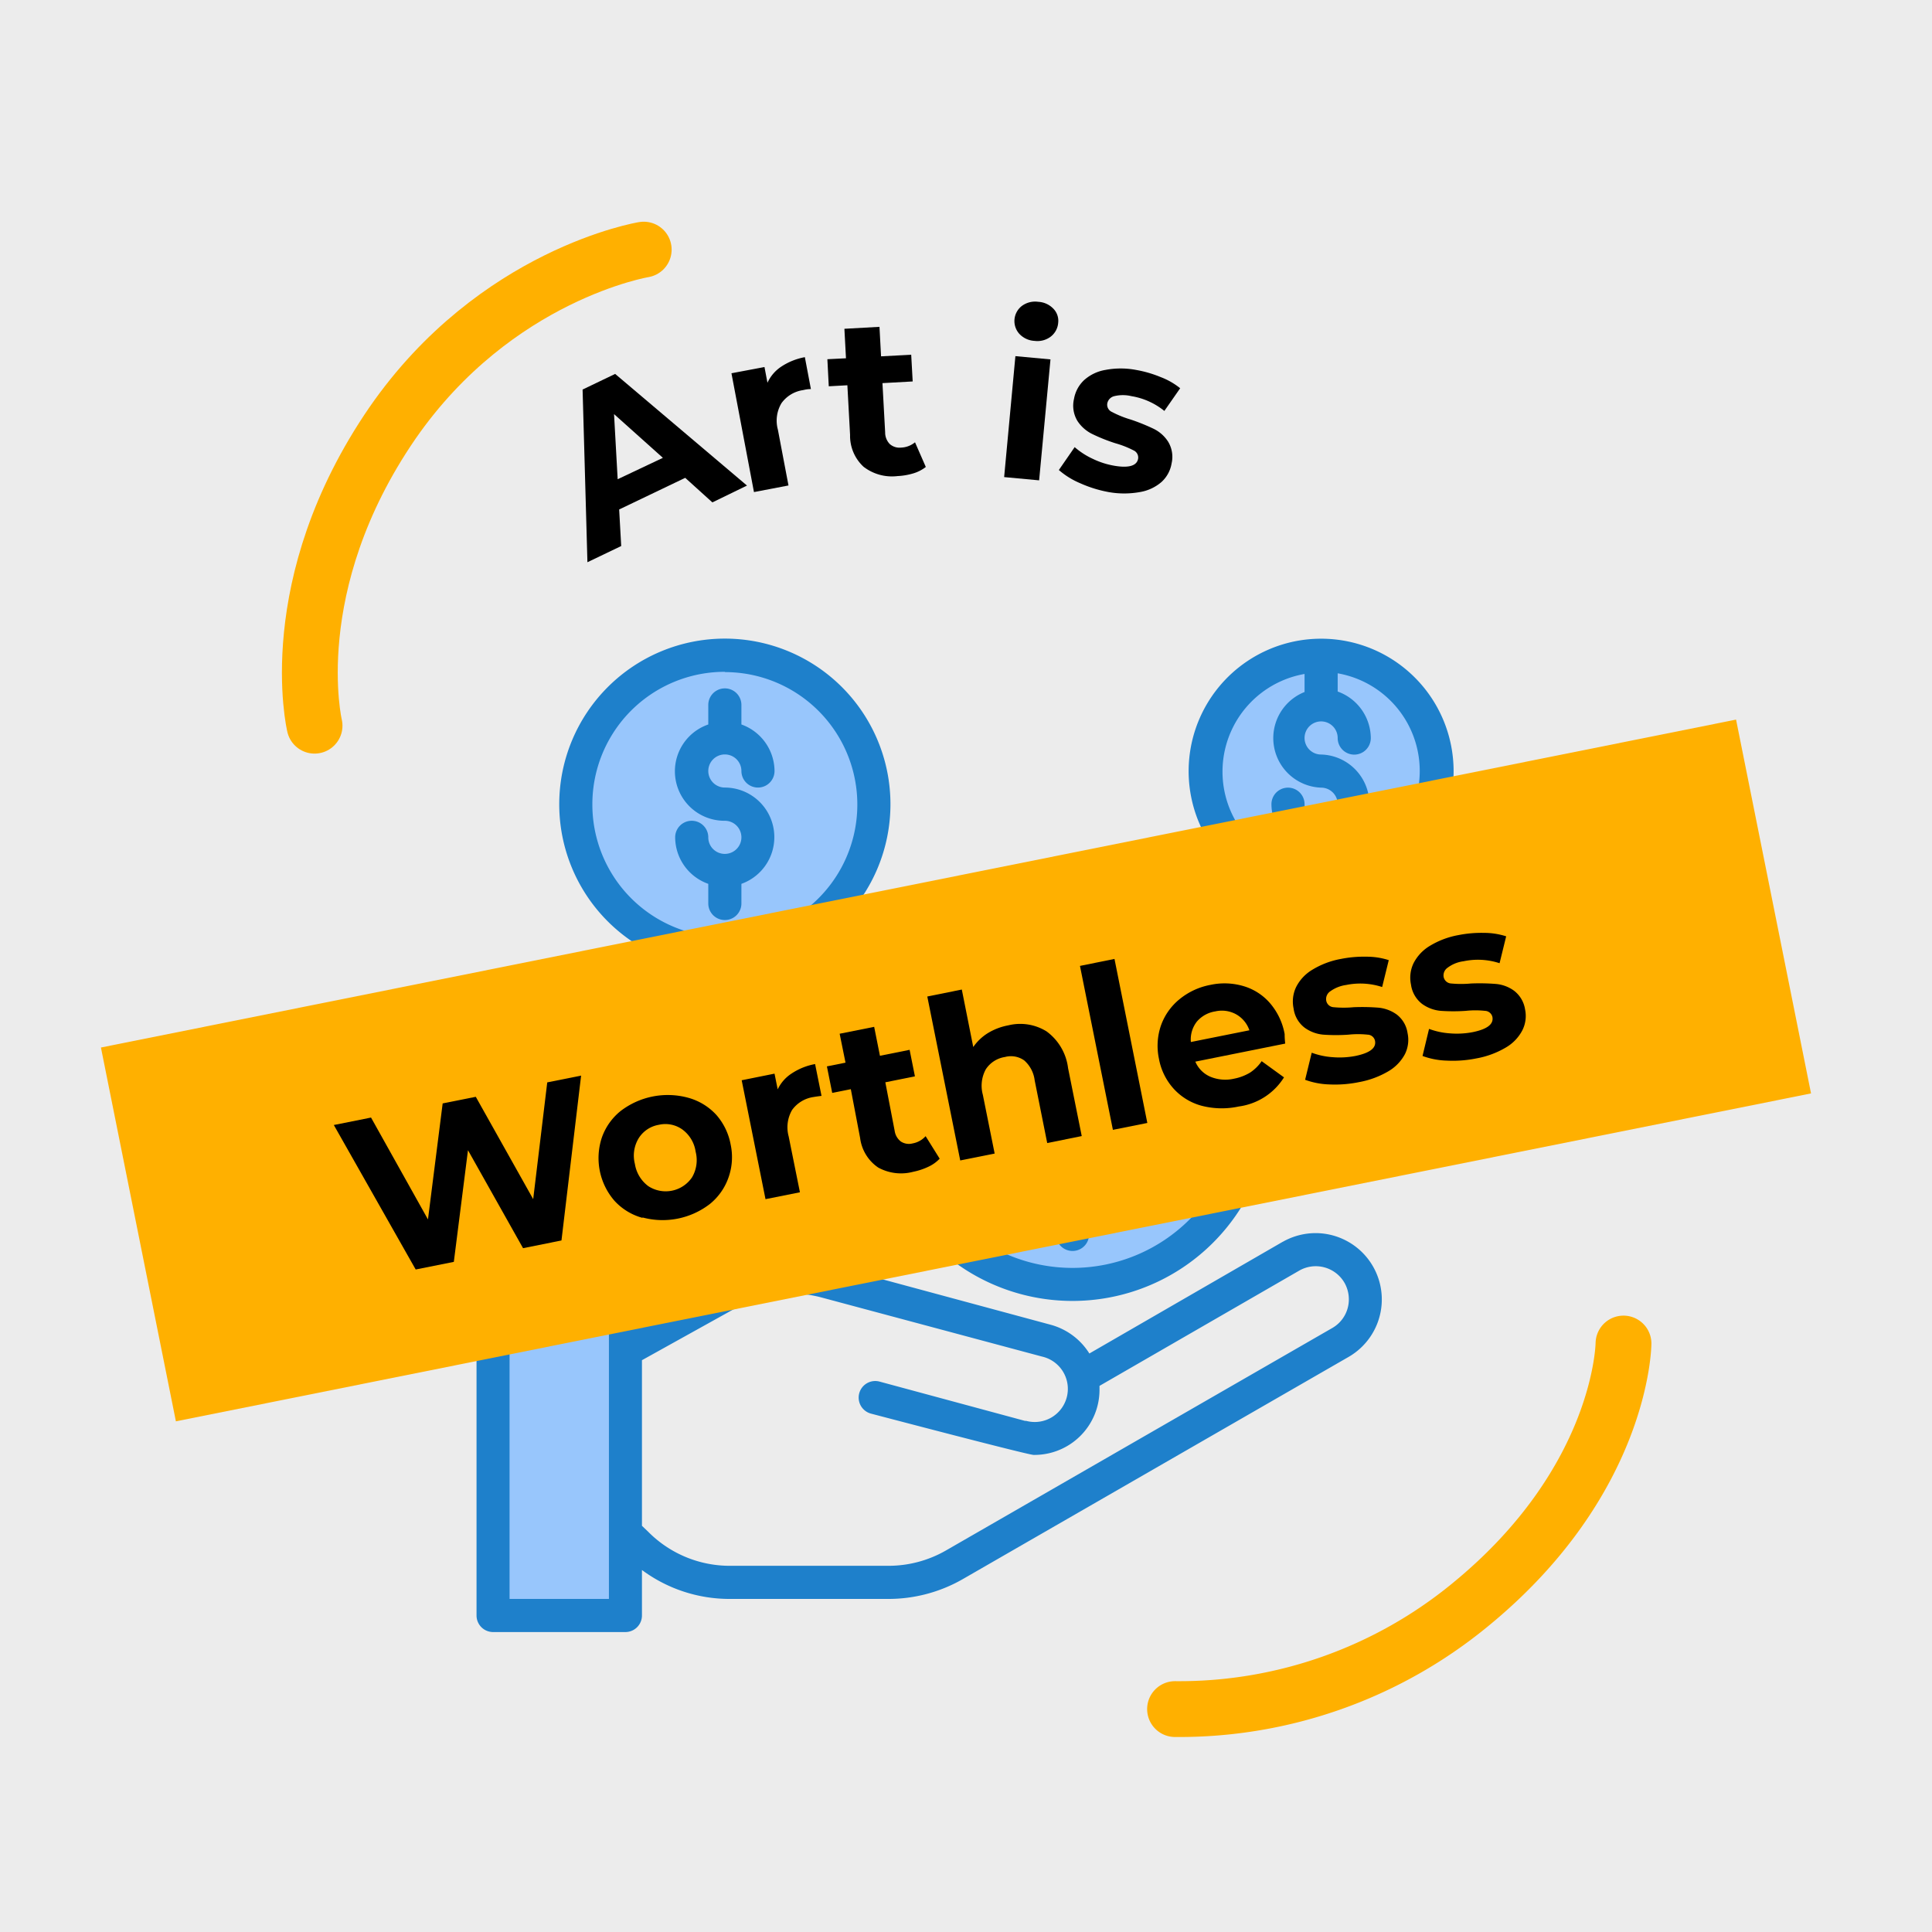 <svg id="Layer_1" data-name="Layer 1" xmlns="http://www.w3.org/2000/svg" viewBox="0 0 207.66 207.66"><defs><style>.cls-1{fill:#ececec;}.cls-2{fill:#98c6fc;}.cls-3{fill:#1e80cb;}.cls-4{fill:#ffb000;}.cls-5{fill:none;stroke:#ffb000;stroke-linecap:round;stroke-miterlimit:10;stroke-width:6px;}</style></defs><rect class="cls-1" width="207.66" height="207.66"/><path class="cls-2" d="M53,173.64H67.23V138.05H53Z"/><path class="cls-2" d="M95.7,118.48A19.58,19.58,0,1,0,115.28,98.9,19.58,19.58,0,0,0,95.7,118.48Zm24.92-5.34a5.34,5.34,0,1,0-5.34,5.34,5.34,5.34,0,1,1-5.34,5.33,5.34,5.34,0,1,0,5.34-5.33,5.34,5.34,0,1,1,5.34-5.34Z"/><path class="cls-2" d="M61.89,86.44a16,16,0,1,0,16-16A16,16,0,0,0,61.89,86.44Zm19.58-3.56a3.56,3.56,0,1,0-3.56,3.56A3.56,3.56,0,1,1,74.35,90a3.56,3.56,0,1,0,3.56-3.56,3.56,3.56,0,1,1,3.56-3.56Z"/><path class="cls-2" d="M142,70.43a12.46,12.46,0,1,0,12.46,12.45A12.45,12.45,0,0,0,142,70.43Zm0,12.45a3.56,3.56,0,1,1-3.56,3.56A3.56,3.56,0,1,0,142,82.88a3.56,3.56,0,1,1,3.56-3.55A3.56,3.56,0,1,0,142,82.88Z"/><path class="cls-3" d="M137.86,133.48l-20.77,12a7.09,7.09,0,0,0-4.16-3.09L89.27,136a15.93,15.93,0,0,0-11.92,1.47L69,142.14v-4.09a1.78,1.78,0,0,0-1.78-1.78H53a1.78,1.78,0,0,0-1.78,1.78v35.59A1.78,1.78,0,0,0,53,175.42H67.23A1.78,1.78,0,0,0,69,173.64v-4.89a15.79,15.79,0,0,0,9.45,3.11h17a16.05,16.05,0,0,0,8-2.11L145,145.82a7.13,7.13,0,0,0-3.6-13.28,7.17,7.17,0,0,0-3.53.94ZM65.45,171.86H54.77v-32H65.45Zm77.75-29.12-41.54,23.92a12.4,12.4,0,0,1-6.18,1.64h-17a12.34,12.34,0,0,1-8.8-3.65L69,164v-17.8l10.06-5.59a12.37,12.37,0,0,1,9.28-1.14L112,145.81a3.56,3.56,0,1,1-1.71,6.91l-.13,0L94.54,148.5a1.78,1.78,0,0,0-.93,3.44s16.86,4.44,17.49,4.44a7,7,0,0,0,7.08-6.92c0-.17,0-.33,0-.5l21.47-12.39a3.57,3.57,0,0,1,4.85,1.29,3.61,3.61,0,0,1,.48,1.79A3.54,3.54,0,0,1,143.2,142.74Z"/><path class="cls-3" d="M115.28,139.83a21.36,21.36,0,1,0-21.36-21.35A21.35,21.35,0,0,0,115.28,139.83Zm0-39.15a17.8,17.8,0,1,1-17.8,17.8A17.79,17.79,0,0,1,115.28,100.68Z"/><path class="cls-3" d="M77.91,91.78A1.77,1.77,0,0,1,76.13,90a1.78,1.78,0,0,0-3.56,0,5.33,5.33,0,0,0,3.56,5v2.11a1.78,1.78,0,0,0,3.56,0V95a5.33,5.33,0,0,0-1.78-10.35,1.78,1.78,0,1,1,1.78-1.78,1.78,1.78,0,0,0,3.56,0,5.35,5.35,0,0,0-3.56-5v-2.1a1.78,1.78,0,0,0-3.56,0v2.1a5.32,5.32,0,0,0,1.78,10.35,1.78,1.78,0,0,1,0,3.56Z"/><path class="cls-3" d="M77.91,104.24a17.8,17.8,0,1,0-17.8-17.8A17.79,17.79,0,0,0,77.91,104.24Zm0-32A14.24,14.24,0,1,1,63.67,86.44,14.23,14.23,0,0,1,77.91,72.21Z"/><path class="cls-3" d="M115.28,127.37a3.56,3.56,0,0,1-3.56-3.56,1.78,1.78,0,0,0-3.56,0,7.12,7.12,0,0,0,5.34,6.87v2a1.78,1.78,0,0,0,3.56,0v-2a7.1,7.1,0,0,0-1.78-14,3.56,3.56,0,1,1,3.56-3.56,1.78,1.78,0,0,0,3.56,0,7.13,7.13,0,0,0-5.34-6.87v-2a1.78,1.78,0,1,0-3.56,0v2a7.1,7.1,0,0,0,1.78,14,3.56,3.56,0,0,1,0,7.12Z"/><path class="cls-3" d="M142,68.65a14.24,14.24,0,1,0,14.24,14.23A14.24,14.24,0,0,0,142,68.65Zm0,19.57a1.78,1.78,0,0,1-1.78-1.78,1.78,1.78,0,0,0-3.56,0,5.34,5.34,0,0,0,3.56,5v2a10.66,10.66,0,0,1,0-21v1.94A5.33,5.33,0,0,0,142,84.66a1.78,1.78,0,1,1,0,3.56Zm1.78,5.18v-2A5.33,5.33,0,0,0,142,81.1a1.78,1.78,0,1,1,1.78-1.77,1.78,1.78,0,0,0,3.56,0,5.35,5.35,0,0,0-3.56-5V72.37a10.66,10.66,0,0,1,0,21Z"/><path d="M73.65,51.36l-7.1,3.4.22,3.93-3.63,1.74-.52-18.56,3.5-1.68,14.17,12L76.57,54Zm-2.4-2.15L66,44.51l.39,7Z"/><path d="M84,39.39a6.82,6.82,0,0,1,2.51-1l.65,3.43c-.42,0-.7.08-.84.11A3.47,3.47,0,0,0,84,43.33a3.66,3.66,0,0,0-.39,2.85l1.14,6-3.71.71L78.62,40.12l3.55-.67.32,1.69A4.14,4.14,0,0,1,84,39.39Z"/><path d="M99.51,50.19a4,4,0,0,1-1.34.69,7,7,0,0,1-1.69.29,5,5,0,0,1-3.66-1,4.52,4.52,0,0,1-1.45-3.42l-.29-5.34-2,.11-.15-2.91,2-.1-.17-3.17,3.77-.21.17,3.17,3.24-.17L98.1,41l-3.25.18.29,5.29a1.77,1.77,0,0,0,.49,1.25,1.57,1.57,0,0,0,1.22.39,2.5,2.5,0,0,0,1.5-.57Z"/><path d="M109.14,38.28l3.77.35-1.22,13-3.76-.35Zm.42-2.4a2.05,2.05,0,0,1,.28-3,2.39,2.39,0,0,1,1.75-.44,2.42,2.42,0,0,1,1.63.74,1.85,1.85,0,0,1,.52,1.5,2.08,2.08,0,0,1-.8,1.5,2.37,2.37,0,0,1-1.74.46A2.4,2.4,0,0,1,109.56,35.88Z"/><path d="M116.08,51.93a8.54,8.54,0,0,1-2.27-1.41l1.7-2.46a8.14,8.14,0,0,0,1.93,1.25,8.67,8.67,0,0,0,2.33.75c1.57.27,2.43,0,2.56-.76a.84.84,0,0,0-.51-.9,10.17,10.17,0,0,0-1.91-.75,18.49,18.49,0,0,1-2.51-1,4,4,0,0,1-1.59-1.4,3.17,3.17,0,0,1-.37-2.38,3.62,3.62,0,0,1,1.07-2,4.56,4.56,0,0,1,2.31-1.11,8.81,8.81,0,0,1,3.28,0,12.53,12.53,0,0,1,2.65.77,7.64,7.64,0,0,1,2.1,1.2l-1.7,2.44a7.53,7.53,0,0,0-3.54-1.59,3.92,3.92,0,0,0-1.84,0,1,1,0,0,0-.75.76.85.85,0,0,0,.5.94,10.78,10.78,0,0,0,2,.81,21.69,21.69,0,0,1,2.48,1,3.86,3.86,0,0,1,1.56,1.39,3.14,3.14,0,0,1,.37,2.32,3.47,3.47,0,0,1-1.08,2,4.72,4.72,0,0,1-2.34,1.09,9.47,9.47,0,0,1-3.35,0A13.38,13.38,0,0,1,116.08,51.93Z"/><rect class="cls-4" x="13.13" y="94.57" width="179.25" height="40.98" transform="translate(-20.62 22.45) rotate(-11.34)"/><path d="M62.46,115.61l-2.11,17.72-4.13.83L50.3,123.63l-1.52,12-4.1.82-8.8-15.53,4-.8L46,131.07l1.58-12.47,3.56-.71,6.17,11,1.51-12.55Z"/><path d="M69.05,130.9a6.34,6.34,0,0,1-3-1.83,7,7,0,0,1-1.36-6.8,6.36,6.36,0,0,1,2-2.84A8.33,8.33,0,0,1,74,118a6.39,6.39,0,0,1,3,1.84A6.66,6.66,0,0,1,78.53,123a6.51,6.51,0,0,1-.23,3.57,6.34,6.34,0,0,1-2,2.84,8.31,8.31,0,0,1-7.23,1.45Zm5.33-4.35a3.64,3.64,0,0,0,.39-2.76,3.59,3.59,0,0,0-1.43-2.39,3.14,3.14,0,0,0-2.53-.5,3.18,3.18,0,0,0-2.16,1.44,3.59,3.59,0,0,0-.41,2.76,3.69,3.69,0,0,0,1.44,2.39,3.42,3.42,0,0,0,4.7-.94Z"/><path d="M85.11,115.37a6.73,6.73,0,0,1,2.5-1l.69,3.42q-.63.08-.84.12a3.45,3.45,0,0,0-2.32,1.39,3.71,3.71,0,0,0-.37,2.85l1.21,6-3.7.74-2.56-12.78,3.53-.71.34,1.69A4.15,4.15,0,0,1,85.11,115.37Z"/><path d="M101,124.54a3.93,3.93,0,0,1-1.22.87,7.09,7.09,0,0,1-1.63.54,5.09,5.09,0,0,1-3.76-.46,4.52,4.52,0,0,1-1.94-3.17l-1-5.25-2,.4-.57-2.85,2-.4-.63-3.11,3.71-.74.62,3.11,3.19-.64.57,2.85-3.18.64,1,5.2a1.77,1.77,0,0,0,.66,1.16,1.58,1.58,0,0,0,1.27.21,2.47,2.47,0,0,0,1.4-.78Z"/><path d="M112.49,110.86a5.75,5.75,0,0,1,2.31,3.94l1.47,7.31-3.71.75-1.35-6.75a3.39,3.39,0,0,0-1.12-2.13,2.47,2.47,0,0,0-2.07-.37,3,3,0,0,0-2.06,1.32,3.68,3.68,0,0,0-.32,2.74l1.27,6.32-3.7.74-3.54-17.62,3.71-.75,1.23,6.18a5.3,5.3,0,0,1,1.56-1.49,6.46,6.46,0,0,1,2.2-.84A5.36,5.36,0,0,1,112.49,110.86Z"/><path d="M116.08,103.82l3.71-.75,3.53,17.63-3.7.74Z"/><path d="M138.14,112.17l-9.66,1.94a3.07,3.07,0,0,0,1.61,1.62,4.18,4.18,0,0,0,2.56.21,5.25,5.25,0,0,0,1.71-.65,4.56,4.56,0,0,0,1.25-1.23l2.4,1.74a6.79,6.79,0,0,1-4.86,3.13,8.61,8.61,0,0,1-4-.08,6.26,6.26,0,0,1-3-1.83,6.53,6.53,0,0,1-1.58-3.21,6.72,6.72,0,0,1,.21-3.57,6.39,6.39,0,0,1,2-2.84,7.38,7.38,0,0,1,3.32-1.54,7.19,7.19,0,0,1,3.55.13,6,6,0,0,1,2.86,1.84,7,7,0,0,1,1.57,3.32S138.07,111.54,138.14,112.17Zm-9.49-2.37A3.1,3.1,0,0,0,128,112l6.29-1.26a3.12,3.12,0,0,0-1.43-1.72,3.17,3.17,0,0,0-2.24-.31A3.25,3.25,0,0,0,128.65,109.8Z"/><path d="M142.9,116.56a8.29,8.29,0,0,1-2.62-.5l.71-2.91a8,8,0,0,0,2.24.48,9,9,0,0,0,2.45-.13c1.56-.32,2.27-.86,2.11-1.64a.83.83,0,0,0-.79-.65,9.71,9.71,0,0,0-2.06,0,19.49,19.49,0,0,1-2.7,0,4,4,0,0,1-2-.74,3.11,3.11,0,0,1-1.2-2.08,3.59,3.59,0,0,1,.27-2.29,4.56,4.56,0,0,1,1.75-1.87,8.94,8.94,0,0,1,3.07-1.16,12.62,12.62,0,0,1,2.75-.24,7.79,7.79,0,0,1,2.39.37l-.71,2.89a7.56,7.56,0,0,0-3.87-.22,3.82,3.82,0,0,0-1.72.69,1,1,0,0,0-.42,1,.86.86,0,0,0,.81.7,11.36,11.36,0,0,0,2.13,0,22.19,22.19,0,0,1,2.68.05,4,4,0,0,1,1.95.73,3.06,3.06,0,0,1,1.17,2,3.45,3.45,0,0,1-.28,2.26,4.7,4.7,0,0,1-1.79,1.85,9.57,9.57,0,0,1-3.14,1.16A12.79,12.79,0,0,1,142.9,116.56Z"/><path d="M155.52,114a8.18,8.18,0,0,1-2.62-.5l.7-2.91a8,8,0,0,0,2.24.48,9,9,0,0,0,2.45-.13c1.57-.32,2.27-.86,2.12-1.64a.85.85,0,0,0-.8-.65,9.61,9.61,0,0,0-2.05,0,19.43,19.43,0,0,1-2.7,0,4,4,0,0,1-2-.74,3.15,3.15,0,0,1-1.2-2.08,3.59,3.59,0,0,1,.27-2.29,4.63,4.63,0,0,1,1.75-1.87,9,9,0,0,1,3.07-1.16,12.62,12.62,0,0,1,2.75-.24,7.79,7.79,0,0,1,2.39.37l-.71,2.89a7.45,7.45,0,0,0-3.87-.21,3.61,3.61,0,0,0-1.71.69,1,1,0,0,0-.43,1,.87.87,0,0,0,.81.7,11.36,11.36,0,0,0,2.13,0,22.14,22.14,0,0,1,2.68.05,3.88,3.88,0,0,1,1.95.73,3.13,3.13,0,0,1,1.18,2,3.42,3.42,0,0,1-.29,2.25,4.6,4.6,0,0,1-1.79,1.86,9.48,9.48,0,0,1-3.14,1.16A12.71,12.71,0,0,1,155.52,114Z"/><path class="cls-5" d="M126.3,183.7A49.25,49.25,0,0,0,158,172.51c16.39-13.39,16.5-28.1,16.5-28.1"/><path class="cls-5" d="M69.19,26.83s-15.9,2.61-27,18.63C30.21,62.88,33.81,78,33.81,78"/></svg>